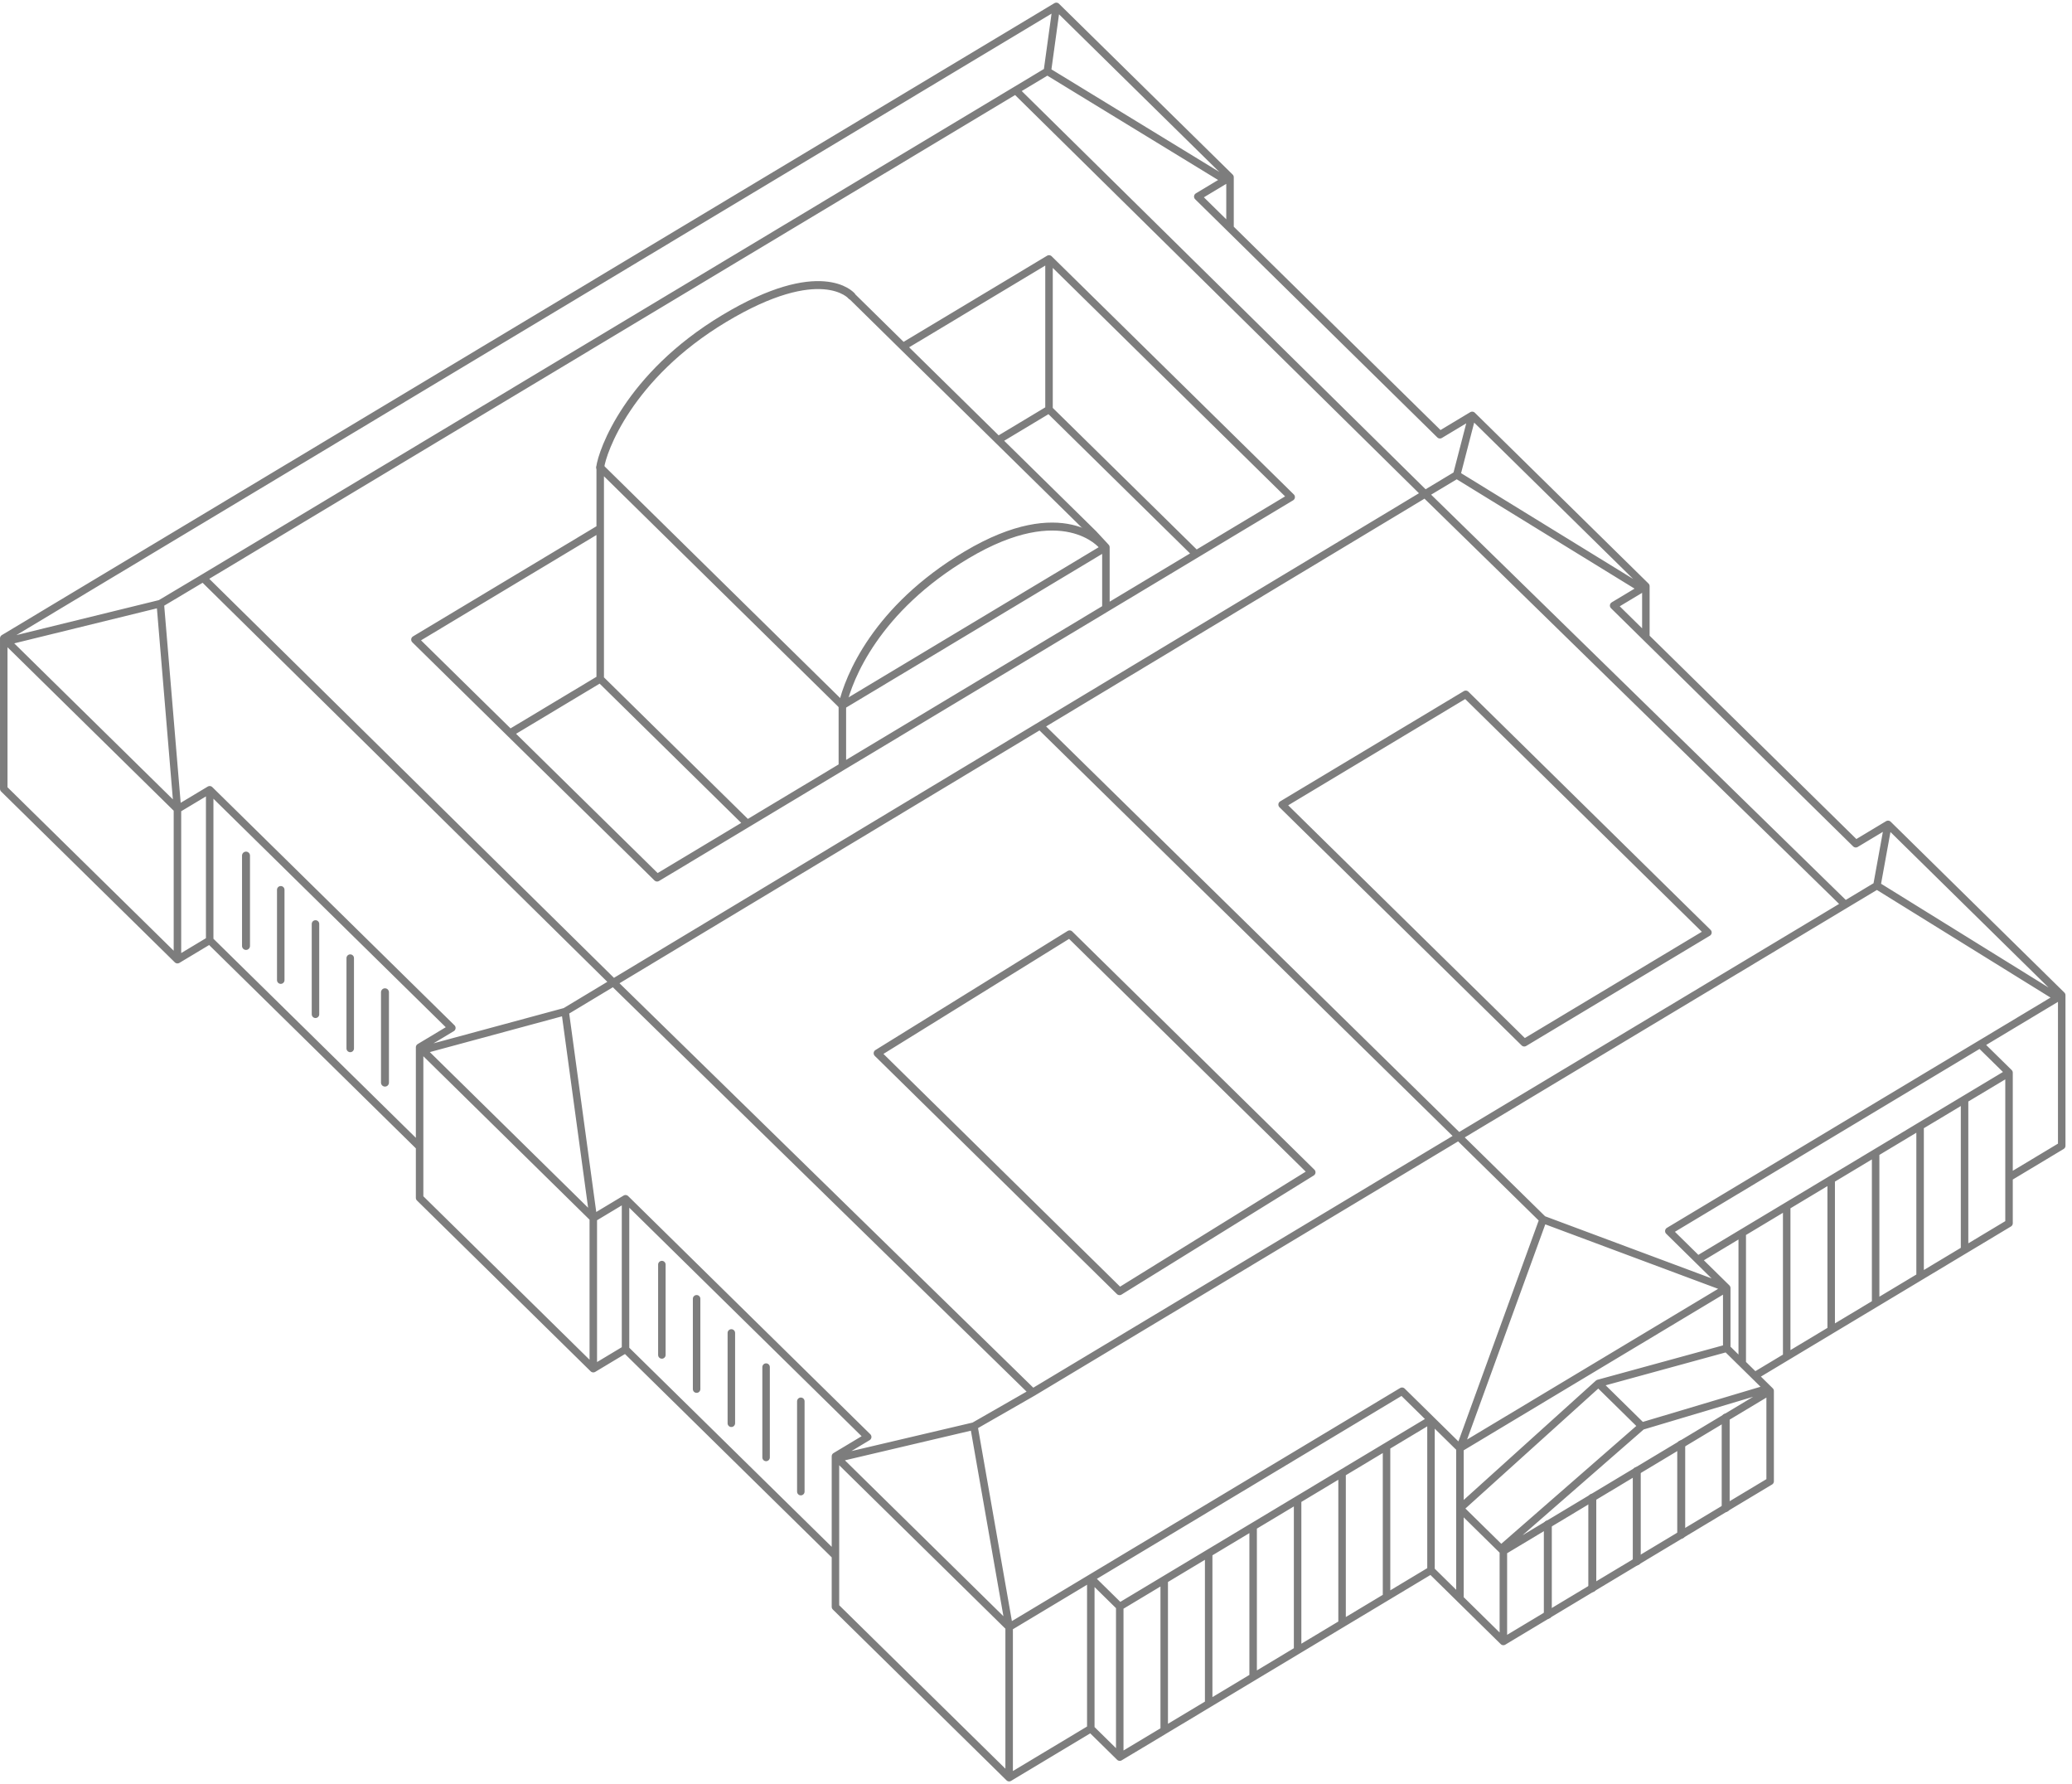 <?xml version="1.0" encoding="UTF-8" standalone="no"?>
<svg width="100%" height="100%" viewBox="0 0 266 229" version="1.1" xmlns="http://www.w3.org/2000/svg" xmlns:xlink="http://www.w3.org/1999/xlink">
    <!-- Generator: Sketch 43 (38999) - http://www.bohemiancoding.com/sketch -->
    <title>Group 3</title>
    <desc>Created with Sketch.</desc>
    <defs>
        <style type="text/css">
            .building-path:hover {
                fill: #00ff00;
            }
        </style>
    </defs>
    <g class="building-path" id="Symbols" stroke="none" stroke-width="1" fill="none" fill-rule="evenodd">
        <g id="museum" transform="translate(-3, -198)">
            <g id="buildings">
                <g transform="translate(0, 198)">
                    <g id="buildings-01">
                        <g id="Group-3" transform="translate(3, 0)">
                            <path d="M0.481,81.924 L0.481,101.245 L22.779,123.173 L26.919,120.688 L53.867,147.186 L53.867,153.74 L76.168,175.665 L80.305,173.183 L107.254,199.682 L107.254,206.234 L129.554,228.159 L140.036,221.868 L143.751,225.522 L183.708,201.541 L193,210.676 L227.249,190.119 L227.249,178.526 L225.28,176.59 L257.916,157.003 L257.916,151.118 L264.68,147.055 L264.68,127.734 L242.382,105.807 L238.244,108.292 L211.293,81.793 L211.293,75.239 L188.995,53.314 L184.857,55.799 L157.907,29.298 L157.907,22.746 L135.609,0.82 L0.481,81.924 Z M141.975,70.24 L128.132,56.48 L134.671,52.555 L153.556,71.124 L141.975,78.076 L141.975,70.24 Z M65.472,94.087 L77.052,87.139 L95.939,105.708 L84.356,112.66 L65.472,94.087 Z" id="Fill-7" fill="#FFFFFF"></path>
                            <g id="Group-14" transform="translate(0, 0.764)">
                                <path d="M242.383,105.044 L238.243,107.529 L211.295,81.031 L211.295,74.476 L188.996,52.551 L184.858,55.036 L157.908,28.535 L157.908,21.983 L135.61,0.058 L0.482,81.161 L0.482,100.482 L22.781,122.409 L26.919,119.924 L53.869,146.423 L53.869,152.978 L76.167,174.903 L80.305,172.42 L107.255,198.918 L107.255,205.471 L129.553,227.396 L140.036,221.105 L143.752,224.759 L183.709,200.778 L193,209.913 L227.248,189.356 L227.248,177.763 L225.281,175.827 L257.917,156.24 L257.917,150.355 L264.681,146.292 L264.681,126.971 L242.383,105.044 Z M84.357,111.896 L65.472,93.325 L77.053,86.376 L95.939,104.945 L84.357,111.896 Z M141.975,77.313 L141.975,69.477 L128.134,55.717 L134.671,51.792 L153.556,70.361 L141.975,77.313 Z" id="Stroke-8" stroke="#FFFFFF" stroke-width="0.963"></path>
                                <path d="M77.053,86.375 L77.053,67.052 M77.053,86.375 L95.938,104.945 M188.996,52.55 L211.294,74.475 M246.499,143.767 L246.499,163.09 M235.084,150.62 L235.084,169.941 M240.791,147.195 L240.791,166.516 M229.374,154.046 L229.374,173.369 M252.207,140.341 L252.207,159.665 M264.681,146.292 L264.681,126.971 M211.294,74.475 L207.157,76.96 M235.084,169.941 L229.374,173.369 M264.681,146.292 L257.916,150.354 M252.207,159.664 L246.499,163.09 M257.916,156.239 L252.207,159.665 M240.791,166.516 L235.084,169.941 M188.996,52.55 L184.858,55.035 M229.374,173.369 L225.281,175.826 M223.666,157.471 L223.666,174.239 M246.499,163.09 L240.791,166.516 M107.255,186.147 L111.393,183.664 M76.167,174.902 L80.305,172.419 M80.305,172.419 L80.305,153.096 M143.752,205.437 L143.752,224.758 M22.78,122.409 L26.919,119.924 M26.919,119.924 L26.919,100.603 M178.001,184.88 L178.001,204.203 M178.001,204.203 L183.709,200.777 M183.709,181.454 L183.709,200.777 M80.305,172.419 L107.255,198.918 M140.035,221.104 L143.752,224.758 M53.868,152.977 L76.167,174.902 M149.46,202.009 L155.168,198.584 M155.168,198.584 L160.876,195.158 M160.876,195.158 L166.585,191.733 M166.585,191.733 L172.293,188.305 M172.293,188.305 L178.001,184.88 M26.919,119.924 L53.868,146.422 M129.553,227.395 L129.553,208.074 M107.407,186.296 L129.553,208.074 M107.255,205.47 L129.553,227.395 M80.305,153.096 L111.393,183.664 M26.919,100.603 L58.007,131.171 M166.585,191.733 L166.585,211.054 M166.585,211.054 L172.293,207.628 M172.293,188.305 L172.293,207.628 M187.426,185.108 L183.709,181.454 M0.482,100.481 L22.78,122.409 M172.293,207.628 L178.001,204.203 M149.46,202.009 L149.46,221.333 M149.46,221.333 L155.168,217.907 M155.168,198.584 L155.168,217.907 M129.553,208.074 L140.035,201.783 M129.553,227.395 L140.035,221.104 M193,209.913 L187.426,204.432 M160.876,214.482 L166.585,211.054 M155.168,217.907 L160.876,214.482 M160.876,195.158 L160.876,214.482 M153.77,24.467 L157.908,21.982 M238.243,107.528 L242.383,105.043 M221.676,164.553 L217.959,160.899 M242.383,105.043 L264.681,126.971 M264.681,126.971 L254.199,133.262 M211.294,81.03 L211.294,74.475 M187.426,204.432 L183.709,200.777 M187.426,185.108 L187.426,192.837 M140.035,201.783 L140.035,221.104 M143.752,205.437 L140.035,201.783 M178.001,184.88 L183.709,181.454 M183.709,181.454 L179.993,177.8 M140.035,201.783 L179.993,177.8 M221.676,172.281 L221.676,164.553 M193,209.913 L193,198.318 M227.248,189.355 L193,209.913 M227.248,189.355 L227.248,177.763 M187.426,185.108 L198.094,155.758 M198.094,155.758 L221.676,164.553 M221.676,164.553 L187.426,185.108 M53.868,133.654 L76.167,155.579 M76.167,174.902 L76.167,155.579 M76.167,155.579 L80.305,153.096 M53.868,133.654 L58.007,131.171 M22.78,122.409 L22.78,103.086 M0.482,81.161 L22.78,103.086 M0.482,100.481 L0.482,81.161 M22.78,103.086 L26.919,100.603 M157.908,21.982 L135.609,0.057 M157.908,28.534 L157.908,21.982 M252.207,140.341 L246.499,143.767 M257.916,136.916 L252.207,140.341 M246.499,143.767 L240.791,147.195 M240.791,147.195 L235.084,150.62 M235.084,150.62 L229.374,154.046 M229.374,154.046 L223.666,157.471 M257.916,136.916 L254.199,133.262 M223.666,157.471 L217.959,160.899 M217.959,160.899 L214.241,157.242 M254.199,133.262 L214.241,157.242 M143.752,205.437 L149.46,202.009 M143.752,224.758 L149.46,221.333 M128.133,55.716 L134.671,51.791 M192.815,197.947 L210.772,182.276 M226.737,177.509 L210.772,182.276 M221.676,172.281 L205.198,176.794 M187.426,192.837 L205.198,176.794 M193,198.318 L187.426,192.837 M210.772,182.276 L205.198,176.794 M187.426,192.837 L187.426,204.432 M193,198.318 L227.248,177.763 M135.609,0.057 L134.461,8.385 M263.955,127.148 L240.957,112.898 M188.996,52.55 L187.016,60.189 M157.142,22.239 L134.461,8.385 M242.383,105.043 L240.957,112.898 M210.77,74.79 L187.016,60.189 M134.671,32.47 L165.759,63.038 M54.587,133.933 L72.555,129.071 M107.936,186.296 L125.028,182.276 M76.167,155.579 L72.555,129.071 M129.553,208.074 L125.028,182.276 M22.78,103.086 L20.577,76.712 M115.931,43.717 L134.671,32.47 M1.152,81.479 L20.577,76.712 M134.671,51.791 L134.671,32.47 M195.683,133.071 L164.595,102.503 M164.595,102.503 L188.171,88.353 M188.171,88.353 L219.26,118.921 M219.26,118.921 L195.683,133.071 M112.64,134.416 L137.313,119.132 M137.313,119.131 L168.401,149.7 M168.401,149.7 L143.727,164.983 M143.728,164.984 L112.64,134.416 M26.084,73.431 L78.639,125.238 M78.639,125.238 L132.582,177.947 M130.388,10.83 L182.943,62.635 M182.943,62.635 L236.885,115.343 M72.555,129.071 L182.943,62.635 M182.943,62.635 L187.016,60.189 M125.028,182.276 L132.582,177.947 M132.582,177.947 L240.957,112.898 M20.577,76.712 L26.084,73.431 M130.388,10.83 L134.461,8.384 M26.084,73.431 L130.388,10.83 M141.974,77.312 L141.974,69.476 M108.141,97.62 L108.141,89.782 M140.38,67.756 L141.974,69.476 M108.141,89.782 L77.053,59.214 M141.974,69.476 L108.141,89.782 M257.916,136.916 L257.916,150.354 M257.916,150.354 L257.916,156.239 M107.255,205.47 L107.255,198.918 M107.255,198.918 L107.255,186.147 M184.858,55.035 L157.908,28.535 M157.908,28.534 L153.77,24.467 M238.243,107.528 L211.294,81.03 M211.294,81.03 L207.157,76.96 M53.868,152.977 L53.868,146.422 M53.868,146.422 L53.868,133.654 M227.248,177.763 L225.281,175.826 M165.759,63.038 L153.556,70.361 M84.357,111.896 L65.471,93.324 M65.471,93.324 L53.269,81.328 M84.357,111.896 L95.938,104.945 M77.053,67.052 L77.053,59.214 M140.38,67.756 L128.133,55.716 M225.281,175.826 L223.666,174.239 M223.666,174.239 L221.676,172.281 M128.133,55.716 L115.931,43.717 M115.931,43.717 L109.292,37.188 M0.482,81.161 L135.609,0.057 M153.556,70.361 L141.974,77.312 M108.141,97.62 L141.974,77.312 M108.141,97.62 L95.938,104.945 M77.053,67.052 L53.269,81.328 M65.471,93.324 L77.053,86.375 M134.671,51.791 L153.556,70.361 M198.094,155.758 L133.819,92.677 M84.969,164.047 L84.969,168.595 M84.969,168.595 L84.969,173.14 M84.969,164.047 L84.969,161.545 M89.429,168.431 L89.429,172.979 M89.429,172.979 L89.429,177.525 M89.429,168.431 L89.429,165.932 M93.889,172.818 L93.889,177.364 M93.889,177.364 L93.889,181.909 M93.889,172.818 L93.889,170.317 M98.349,177.203 L98.349,181.748 M98.349,181.748 L98.349,186.296 M98.349,177.203 L98.349,174.701 M102.808,181.587 L102.808,186.135 M102.808,186.135 L102.808,190.681 M102.808,181.587 L102.808,179.088 M36.042,115.938 L36.042,120.486 M36.042,120.486 L36.042,125.032 M36.042,115.938 L36.042,113.439 M44.962,124.71 L44.962,129.255 M44.962,129.255 L44.962,133.801 M44.962,124.71 L44.962,122.208 M40.502,120.323 L40.502,124.871 M40.502,124.871 L40.502,129.416 M40.502,120.323 L40.502,117.824" id="Stroke-10" stroke="#7D7D7D" stroke-width="0.963" stroke-linecap="round" stroke-linejoin="round"></path>
                                <path d="M49.422,129.094 L49.422,133.64 M49.422,133.64 L49.422,138.187 M49.422,129.094 L49.422,126.593 M31.582,111.554 L31.582,116.099 M31.582,116.099 L31.582,120.647 M31.582,111.554 L31.582,109.052 M198.708,194.892 L198.708,206.487 M204.417,191.467 L204.417,203.059 M210.125,188.041 L210.125,199.634 M215.833,184.614 L215.833,196.208 M221.541,181.188 L221.541,192.783 M77.052,59.214 C77.309,57.211 80.635,47.53 92.962,40.127 C105.398,32.657 109.291,37.188 109.291,37.188 M108.141,89.782 C108.939,86.204 112.489,77.365 124.085,70.461 C136.552,63.039 141.537,69.257 141.537,69.257" id="Stroke-12" stroke="#7D7D7D" stroke-width="1.021" stroke-linecap="round" stroke-linejoin="round"></path>
                            </g>
                        </g>
                    </g>
                </g>
            </g>
        </g>
    </g>
</svg>